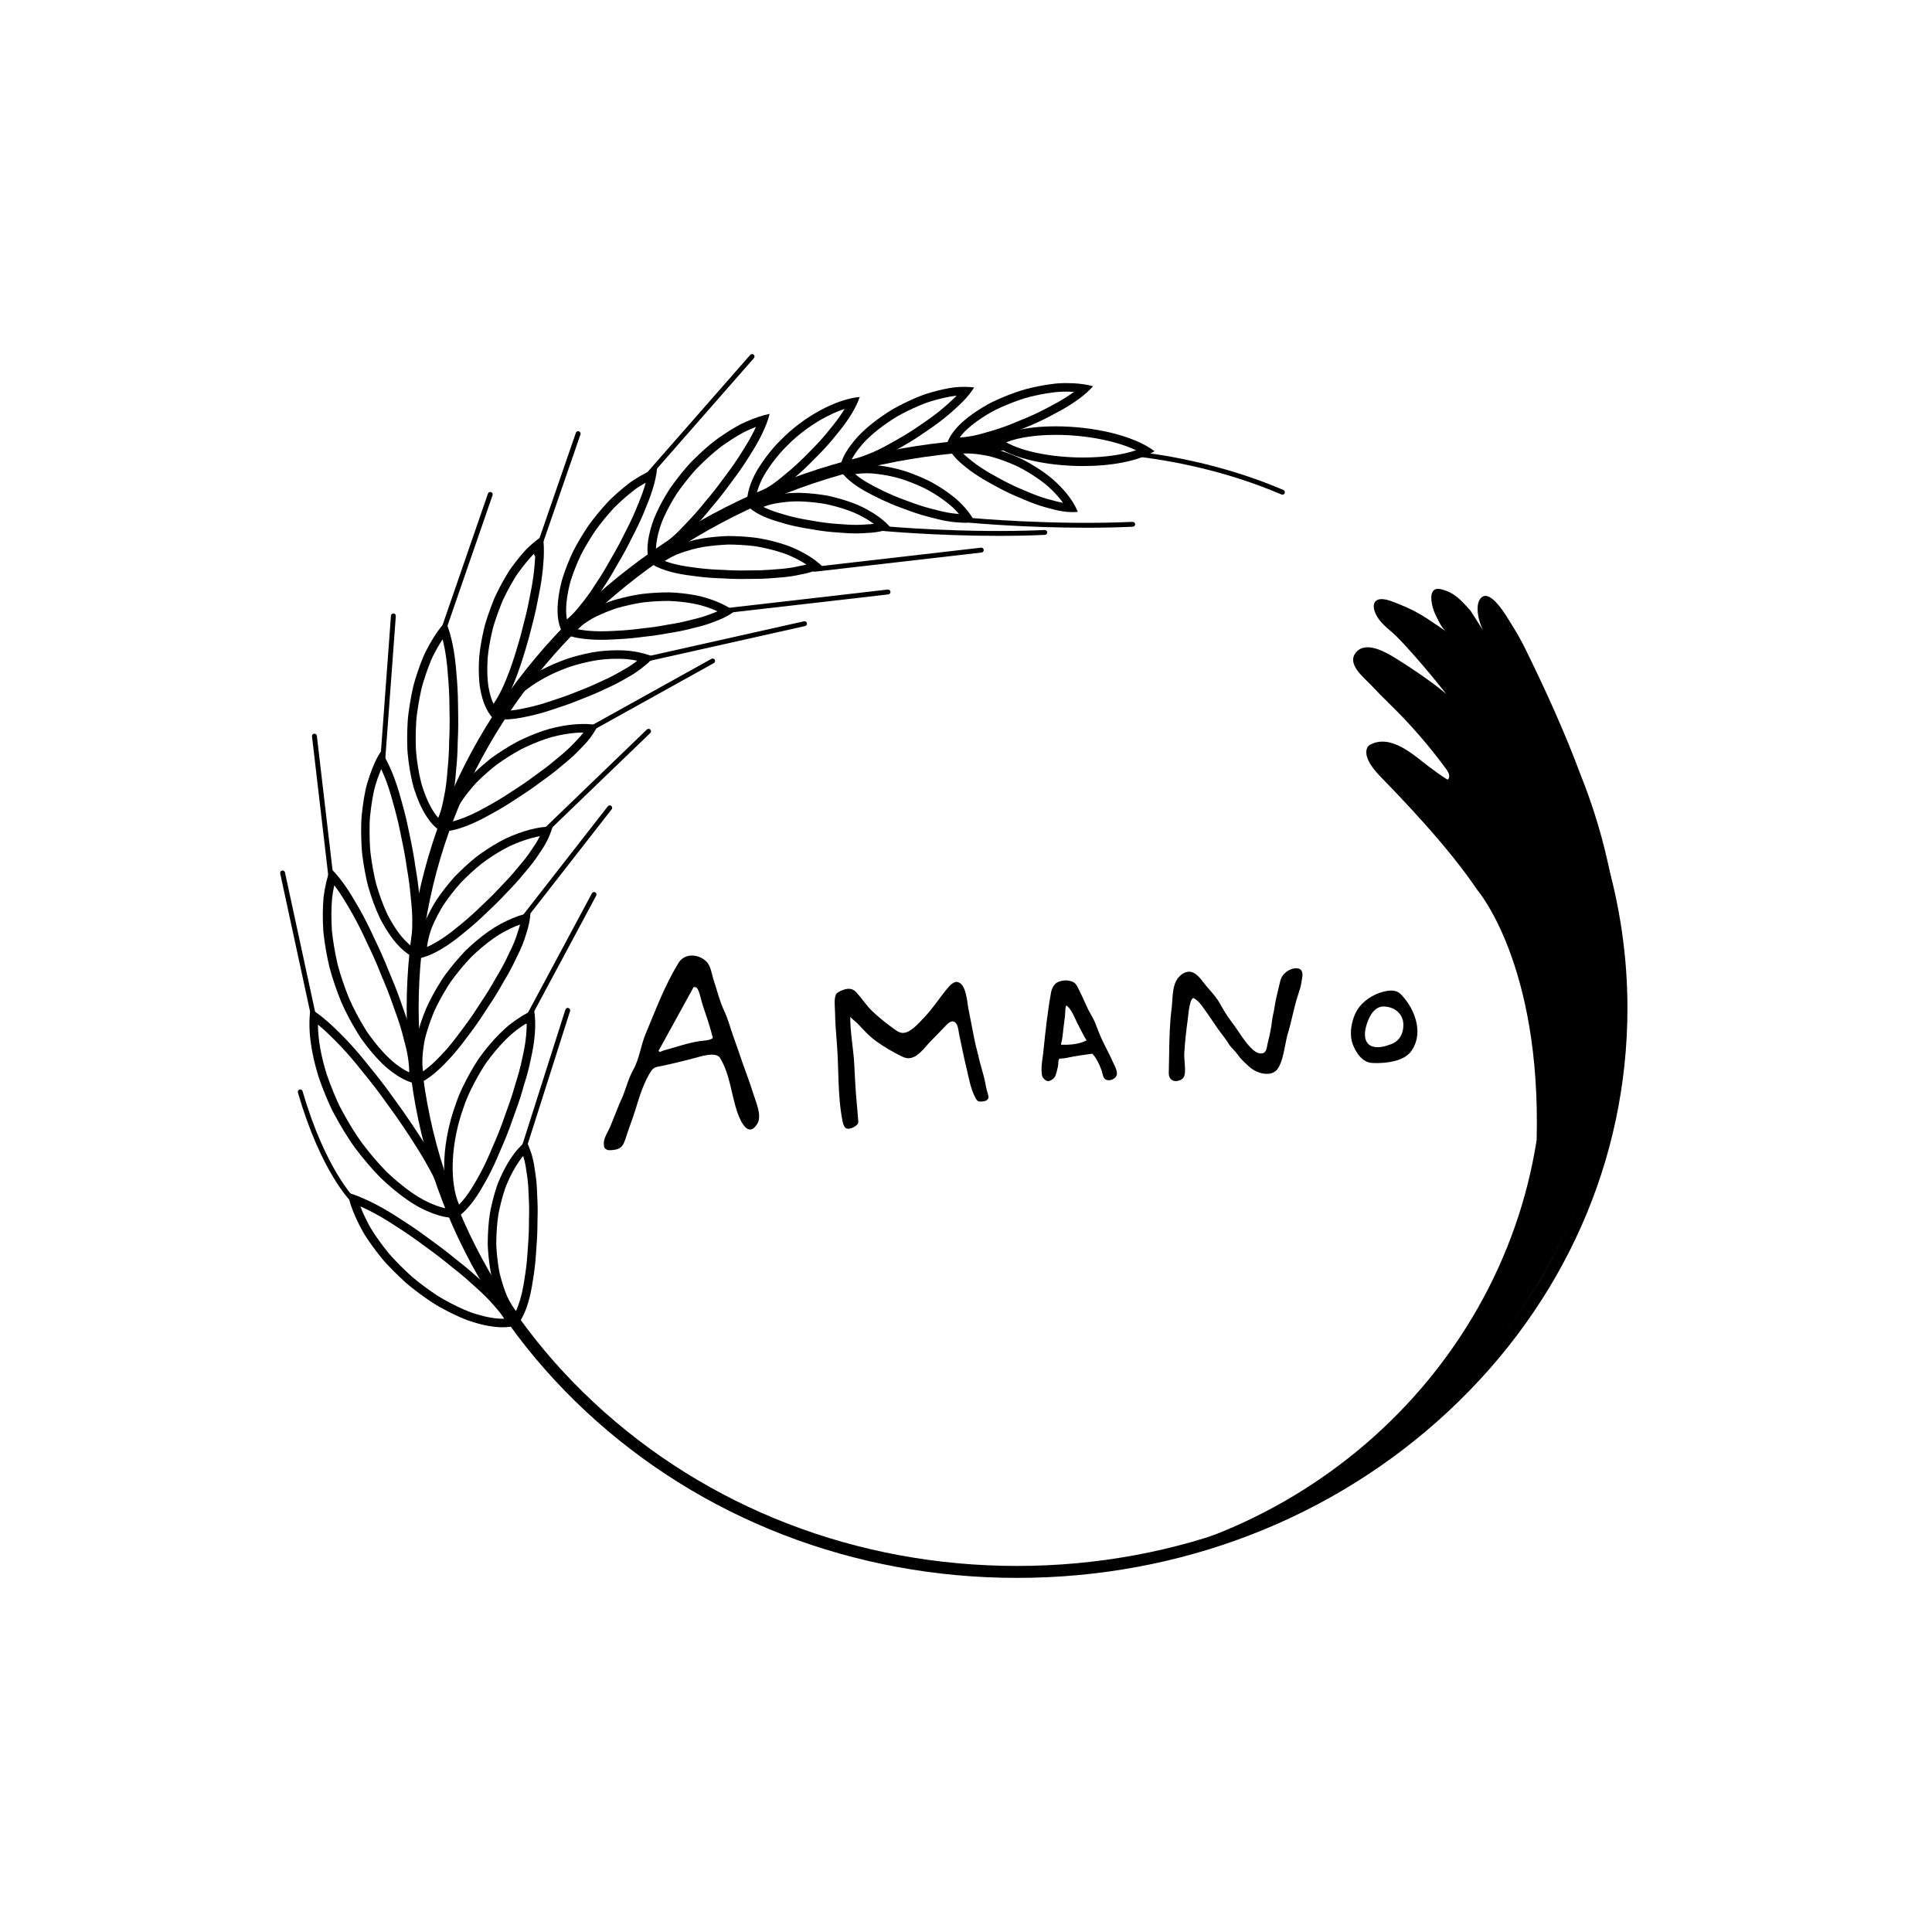 <?xml version="1.0" encoding="utf-8"?>
<!-- Generator: Adobe Illustrator 24.3.0, SVG Export Plug-In . SVG Version: 6.00 Build 0)  -->
<svg version="1.1" xmlns="http://www.w3.org/2000/svg" xmlns:xlink="http://www.w3.org/1999/xlink" x="0px" y="0px"
	 viewBox="0 0 792 792" style="enable-background:new 0 0 792 792;" xml:space="preserve">
<style type="text/css">
	.st0{display:none;}
	.st1{display:inline;fill:none;stroke:#000000;stroke-width:5;stroke-miterlimit:10;}
	.st2{display:inline;fill:none;stroke:#000000;stroke-width:4.348;stroke-miterlimit:10;}
	.st3{display:inline;}
</style>
<g id="Layer_1__x2B__Levels_1_xA0_Image_1_">
</g>
<g id="Layer_2">
	<g>
		<path d="M526.11,200.86c-21.06-8.98-41.62-13.33-57.69-15.43c-1.35,0.55-2.82,1.04-4.4,1.48c16.43,1.84,38.57,6.1,61.3,15.79
			c0.13,0.05,0.26,0.08,0.39,0.08c0.39,0,0.76-0.23,0.92-0.61C526.85,201.67,526.62,201.08,526.11,200.86z"/>
		<path d="M631.4,292.9c-0.74-1.14-2.25-1.46-3.39-0.73c-1.14,0.73-1.47,2.25-0.73,3.39c22.87,35.44,34.96,76.14,34.96,117.72
			c0,61.05-25.49,118.45-71.79,161.63c-46.34,43.23-107.97,67.03-173.52,67.03s-127.18-23.81-173.52-67.03
			c-46.29-43.18-71.79-100.58-71.79-161.63c0-61.04,25.49-118.45,71.79-161.63c45.98-42.89,107.01-66.65,172-67.02
			c-2.6-1.06-4.78-2.26-6.38-3.58c0.8-0.46,1.7-0.89,2.68-1.29c-64.85,1.23-125.63,25.36-171.65,68.29
			c-47.3,44.12-73.35,102.8-73.35,165.22s26.05,121.1,73.35,165.22c47.25,44.08,110.07,68.35,176.87,68.35
			s129.62-24.27,176.87-68.35c47.3-44.12,73.35-102.8,73.35-165.22C667.15,370.76,654.79,329.13,631.4,292.9z"/>
		<g>
			<g>
				<g>
					<g>
						<path d="M298.38,223.23c0.87,0,1.75,0.01,2.61,0.04c1.77,0.05,3.55,0.16,5.24,0.3l0.65,0.06c1.52,0.15,2.96,0.29,4.37,0.58
							l0.03,0.01l0.03,0.01c3.43,0.64,6.68,1.48,9.68,2.49c1.43,0.46,2.91,1.12,4.16,1.7c1.36,0.63,2.64,1.31,3.83,2.01
							c0.55,0.32,1.07,0.65,1.58,0.99c-0.33,0.09-0.68,0.18-1.03,0.26c-0.6,0.14-1.23,0.27-1.88,0.39l-0.06,0.01l-0.06,0.01
							l-0.43,0.09c-0.52,0.11-1.04,0.23-1.59,0.33c-1.31,0.24-2.72,0.45-4.19,0.6c-0.59,0.05-1.19,0.1-1.79,0.15
							c-2.52,0.22-5.13,0.44-7.82,0.52c-0.9,0.04-1.83,0.04-2.82,0.04c-0.77,0-1.54,0-2.31,0.02c-0.83,0.02-1.68,0.03-2.52,0.03
							c-0.84,0-1.69-0.01-2.54-0.03c-1.69-0.04-3.42-0.11-5.14-0.22l-0.06,0l-0.06,0c-1.81-0.06-3.45-0.14-5-0.26
							c-1.65-0.12-3.29-0.28-4.87-0.47c-0.79-0.1-1.58-0.2-2.36-0.32l-0.05-0.01l-0.05-0.01c-0.77-0.09-1.52-0.2-2.23-0.3
							c-3.59-0.54-6.72-1.32-9.2-2.27c0.42-0.28,0.86-0.56,1.33-0.83c1.19-0.69,2.31-1.27,3.42-1.76c1.28-0.51,2.66-1,4.09-1.45
							c3.51-1.09,6.47-1.74,9.3-2.05l0.03,0l0.03,0c1.69-0.22,3.42-0.38,5.14-0.5C296.62,223.31,297.51,223.26,298.38,223.23
							 M298.33,219.73c-0.91,0.03-1.81,0.08-2.71,0.14c-1.8,0.12-3.59,0.3-5.35,0.52c-3.56,0.39-6.87,1.23-9.95,2.18
							c-1.54,0.48-3.02,1-4.42,1.57c-1.37,0.6-2.64,1.27-3.82,1.96c-2.35,1.39-4.33,2.88-5.72,4.53c3.31,2.5,8.7,4.14,14.82,5.06
							c0.77,0.12,1.55,0.22,2.34,0.32c0.81,0.12,1.62,0.23,2.45,0.33c1.65,0.2,3.34,0.37,5.04,0.49c1.7,0.13,3.42,0.21,5.15,0.26
							c1.76,0.11,3.53,0.19,5.28,0.23c0.88,0.02,1.75,0.03,2.62,0.03c0.87,0,1.74-0.01,2.6-0.03c1.72-0.04,3.49,0.01,5.18-0.06
							c3.41-0.1,6.65-0.42,9.8-0.68c1.56-0.16,3.06-0.38,4.51-0.64c0.72-0.13,1.42-0.29,2.12-0.44c0.7-0.13,1.39-0.27,2.06-0.42
							c2.67-0.63,5.05-1.5,7.07-2.64c-1.82-1.82-4.06-3.5-6.64-5.03c-1.29-0.76-2.67-1.48-4.13-2.16c-1.45-0.67-3-1.35-4.57-1.86
							c-3.15-1.06-6.55-1.94-10.11-2.6c-1.8-0.37-3.55-0.51-5.37-0.69c-1.81-0.16-3.64-0.27-5.48-0.32
							C300.18,219.75,299.26,219.73,298.33,219.73L298.33,219.73z"/>
					</g>
				</g>
				<g>
					<g>
						<path d="M309.9,174.99c-0.24,0.53-0.49,1.07-0.76,1.61c-0.67,1.36-1.43,2.78-2.29,4.25c-0.49,0.85-1.01,1.69-1.57,2.59
							c-0.39,0.62-0.78,1.24-1.14,1.85c-1.84,2.96-3.91,5.99-6.17,8.99c-0.61,0.79-1.21,1.61-1.79,2.4
							c-0.56,0.77-1.09,1.5-1.65,2.23c-1.13,1.49-2.3,2.97-3.43,4.35l-1.02,1.21l-0.79,0.94l-0.02,0.02l-0.02,0.02l-0.88,1.09
							l-0.87,1.07c-1.15,1.39-2.32,2.73-3.46,3.98c-0.59,0.63-1.18,1.26-1.76,1.88c-1.78,1.91-3.47,3.72-5.15,5.3
							c-1.1,1.04-2.2,2-3.27,2.85l-0.05,0.04l-0.04,0.04c-1.26,1.08-2.21,1.84-3.1,2.47c-0.58,0.42-1.17,0.81-1.76,1.16
							c-0.01-2.57,0.55-5.68,1.67-9.21c0.23-0.71,0.48-1.44,0.75-2.16c0.29-0.7,0.6-1.43,0.93-2.17c0.68-1.5,1.46-3.05,2.31-4.61
							c0.89-1.62,1.83-3.21,2.8-4.72c1.05-1.53,2.18-3.07,3.37-4.6c1.21-1.55,2.49-3.1,3.81-4.61c1.17-1.34,2.47-2.58,3.83-3.9
							l0.31-0.3c3.5-3.31,6.38-5.68,9.07-7.46l0.03-0.02l0.03-0.02c1.61-1.1,3.22-2.14,4.8-3.07c0.79-0.47,1.57-0.92,2.31-1.31
							c0.79-0.39,1.58-0.76,2.35-1.1C308.17,175.68,309.05,175.32,309.9,174.99 M315.5,169.66c-3.03,0.62-6.29,1.72-9.63,3.21
							c-0.84,0.37-1.68,0.76-2.52,1.18c-0.84,0.44-1.67,0.92-2.5,1.41c-1.67,0.99-3.34,2.06-5,3.2c-3.35,2.22-6.52,4.98-9.55,7.84
							c-1.5,1.45-3,2.87-4.37,4.44c-1.37,1.57-2.69,3.16-3.94,4.77s-2.43,3.21-3.53,4.82c-1.07,1.67-2.05,3.33-2.95,4.97
							c-0.9,1.64-1.71,3.26-2.43,4.85c-0.36,0.79-0.7,1.58-1.01,2.35c-0.3,0.8-0.57,1.59-0.82,2.36c-1.98,6.21-2.42,11.54-1.02,15.4
							c2.09-0.72,4.28-1.86,6.48-3.44c1.11-0.78,2.21-1.69,3.34-2.65c1.15-0.92,2.32-1.94,3.48-3.04c2.33-2.19,4.64-4.76,7.07-7.34
							c1.2-1.32,2.4-2.7,3.58-4.13c0.59-0.72,1.18-1.45,1.78-2.18c0.6-0.71,1.2-1.43,1.81-2.15c1.2-1.46,2.38-2.96,3.54-4.49
							c1.17-1.51,2.28-3.14,3.43-4.62c2.28-3.03,4.43-6.15,6.36-9.27c0.96-1.59,1.92-3.04,2.78-4.55c0.87-1.49,1.67-2.98,2.39-4.45
							C313.72,175.21,314.84,172.35,315.5,169.66L315.5,169.66z"/>
					</g>
				</g>
			</g>
			<g>
				<g>
					<g>
						<path d="M273.74,246.35l0.3,0c3.33,0.11,6.65,0.45,9.85,1.03c0.77,0.14,1.54,0.29,2.24,0.45c0.74,0.17,1.51,0.4,2.17,0.59
							c1.44,0.43,2.82,0.91,4.1,1.43c0.6,0.24,1.18,0.49,1.74,0.75c-0.28,0.12-0.56,0.24-0.85,0.35c-0.51,0.19-1.03,0.39-1.55,0.6
							c-0.77,0.31-1.51,0.59-2.29,0.85c-1.26,0.43-2.63,0.84-4.03,1.19l-1.12,0.27l-1.18,0.29l-0.04,0.01l-0.04,0.01
							c-0.72,0.19-1.47,0.38-2.22,0.56c-1.49,0.35-3.07,0.67-4.67,0.95l-2.54,0.42l-0.05,0.01l-0.05,0.01
							c-0.81,0.16-1.62,0.3-2.44,0.44c-1.63,0.28-3.32,0.52-4.99,0.73l-1.55,0.17l-1.14,0.13l-2.54,0.32
							c-1.67,0.2-3.35,0.36-5.03,0.48c-1,0.08-2.05,0.13-3.07,0.18c-0.65,0.03-1.29,0.06-1.9,0.1c-1.5,0.08-2.97,0.12-4.37,0.12
							l-0.23,0c-3-0.01-5.74-0.21-8.2-0.62c-0.48-0.07-0.94-0.16-1.38-0.25c0.36-0.32,0.75-0.65,1.17-0.99
							c0.95-0.77,2.02-1.53,3.18-2.28c0.58-0.37,1.19-0.75,1.79-1.1c0.46-0.26,0.99-0.52,1.56-0.8l0.32-0.16
							c1.37-0.66,2.83-1.29,4.33-1.89c0.75-0.3,1.52-0.59,2.33-0.88c0.77-0.29,1.48-0.51,2.22-0.71c3.68-1.01,6.98-1.72,10.1-2.17
							C267.08,246.55,270.47,246.35,273.74,246.35 M273.74,242.85c-3.44,0-6.98,0.22-10.53,0.63c-3.61,0.51-7.15,1.32-10.58,2.26
							c-0.87,0.23-1.7,0.5-2.5,0.8c-0.81,0.29-1.61,0.59-2.4,0.91c-1.58,0.62-3.1,1.29-4.56,1.98c-0.72,0.35-1.45,0.69-2.12,1.08
							c-0.67,0.39-1.31,0.79-1.94,1.19c-1.25,0.81-2.41,1.64-3.47,2.49c-1.06,0.85-2.02,1.72-2.85,2.61
							c-0.79,0.92-1.47,1.85-2.01,2.78c1.84,0.98,4.14,1.64,6.73,2.04c2.63,0.44,5.6,0.65,8.73,0.66c0.08,0,0.16,0,0.24,0
							c1.49,0,3.01-0.04,4.56-0.13c1.62-0.1,3.36-0.14,5.06-0.28c1.71-0.12,3.44-0.29,5.16-0.49c0.85-0.11,1.71-0.22,2.58-0.33
							c0.87-0.1,1.75-0.2,2.63-0.3c1.75-0.22,3.48-0.47,5.18-0.75c0.85-0.14,1.69-0.3,2.53-0.46c0.85-0.14,1.7-0.28,2.54-0.42
							c1.68-0.29,3.31-0.63,4.9-1c0.79-0.19,1.57-0.38,2.33-0.59c0.78-0.19,1.55-0.37,2.31-0.56c1.51-0.38,2.97-0.81,4.34-1.28
							c1.39-0.46,2.67-1.02,3.95-1.49c2.53-1,4.73-2.2,6.53-3.62c-2.09-1.53-4.56-2.87-7.35-4c-1.4-0.56-2.87-1.08-4.42-1.54
							c-0.77-0.23-1.57-0.45-2.37-0.64c-0.79-0.18-1.6-0.34-2.42-0.49c-3.28-0.59-6.8-0.97-10.42-1.08
							C273.98,242.85,273.86,242.85,273.74,242.85L273.74,242.85z"/>
					</g>
				</g>
				<g>
					<g>
						<path d="M264.7,197.88c-0.16,0.58-0.33,1.17-0.51,1.77c-0.44,1.44-0.98,2.96-1.57,4.47l-0.39,0.96l-0.6,1.5
							c-0.31,0.8-0.65,1.62-0.99,2.44c-1.26,3-2.79,6.21-4.68,9.83l-0.02,0.04l-0.02,0.04c-1.65,3.37-3.43,6.67-5.28,9.8l-0.02,0.04
							l-0.02,0.04c-1.5,2.67-3.48,6.14-5.52,9.19c-0.58,0.84-1.12,1.69-1.5,2.3c-0.46,0.71-0.92,1.41-1.37,2.07
							c-0.92,1.35-1.85,2.62-2.74,3.76l-1.47,1.82l-0.02,0.03l-0.02,0.03c-0.44,0.57-0.89,1.12-1.33,1.64
							c-0.88,1.05-1.77,2-2.64,2.84c-0.5,0.48-1.03,0.96-1.59,1.42c-0.09-0.48-0.16-0.97-0.22-1.49c-0.22-2.22-0.1-4.86,0.35-7.83
							c0.23-1.49,0.54-3.06,0.93-4.68c0.38-1.6,0.95-3.23,1.5-4.78c0.6-1.67,1.28-3.39,2.03-5.11c0.33-0.76,0.73-1.66,1.16-2.55
							c0.43-0.83,0.88-1.67,1.34-2.5c0.95-1.7,1.97-3.42,3.04-5.1c0.53-0.83,1.08-1.67,1.64-2.5c0.48-0.68,1-1.36,1.54-2.07
							l0.2-0.26c1.23-1.58,2.51-3.14,3.82-4.64c0.65-0.75,1.32-1.5,1.97-2.2c0.51-0.54,1.06-1.06,1.64-1.61l0.37-0.35
							c1.42-1.33,2.85-2.59,4.26-3.74c1.56-1.26,2.85-2.28,4.17-3.09l0.03-0.02l0.03-0.02C263.04,198.85,263.87,198.35,264.7,197.88
							 M269.37,191.83c-2.91,1.07-5.97,2.64-9.05,4.6c-1.56,0.95-3.04,2.14-4.55,3.35c-1.5,1.23-2.99,2.53-4.45,3.91
							c-0.73,0.69-1.47,1.38-2.17,2.12c-0.7,0.75-1.38,1.52-2.06,2.29c-1.36,1.56-2.68,3.16-3.95,4.8
							c-0.63,0.82-1.26,1.63-1.86,2.48c-0.58,0.87-1.15,1.74-1.71,2.61c-1.11,1.75-2.16,3.51-3.14,5.27
							c-0.49,0.88-0.96,1.76-1.42,2.64c-0.44,0.9-0.84,1.81-1.24,2.71c-0.79,1.8-1.5,3.58-2.12,5.33c-0.62,1.76-1.2,3.43-1.61,5.15
							c-0.42,1.71-0.75,3.37-0.99,4.97c-0.48,3.19-0.63,6.11-0.38,8.7c0.29,2.63,0.94,4.88,1.94,6.67c0.96-0.52,1.92-1.17,2.86-1.94
							c0.97-0.73,1.96-1.56,2.93-2.5c0.97-0.93,1.93-1.97,2.88-3.1c0.48-0.56,0.95-1.15,1.42-1.76c0.48-0.6,0.97-1.2,1.47-1.82
							c0.98-1.25,1.95-2.58,2.9-3.98c0.48-0.7,0.95-1.42,1.42-2.15c0.47-0.74,0.94-1.48,1.44-2.21c1.96-2.94,3.84-6.16,5.69-9.46
							c1.91-3.22,3.73-6.6,5.42-10.05c1.75-3.35,3.39-6.72,4.81-10.1c0.35-0.84,0.7-1.68,1.02-2.52c0.33-0.82,0.66-1.63,0.98-2.43
							c0.62-1.6,1.18-3.19,1.66-4.75C268.49,197.57,269.14,194.58,269.37,191.83L269.37,191.83z"/>
					</g>
				</g>
			</g>
			<g>
				<g>
					<g>
						<path d="M253.16,270.06c0.64,0,1.27,0.01,1.88,0.03c0.82,0.03,1.5,0.07,2.13,0.13c0.72,0.08,1.43,0.17,2.11,0.28
							c0.67,0.1,1.32,0.22,1.95,0.35c-0.01,0.01-0.02,0.01-0.03,0.02c-0.26,0.21-0.53,0.42-0.8,0.63c-0.94,0.72-1.99,1.44-3.13,2.13
							l-0.02,0.01l-0.02,0.01c-0.58,0.37-1.24,0.73-1.93,1.12c-0.6,0.33-1.23,0.68-1.86,1.06c-1.23,0.7-2.55,1.4-3.99,2.09
							c-0.66,0.33-1.37,0.65-2.12,0.98c-0.77,0.34-1.56,0.7-2.35,1.09c-1.42,0.67-2.93,1.33-4.5,1.98c-0.71,0.3-1.46,0.59-2.24,0.89
							c-0.85,0.33-1.73,0.66-2.59,1.03c-2.64,1.08-5.57,2.12-9.5,3.39l-0.03,0.01l-0.03,0.01c-3.14,1.08-6.2,1.96-9.06,2.61
							l-0.1,0.02c-1.48,0.33-2.89,0.63-4.2,0.87c-1.33,0.24-2.61,0.41-3.78,0.5c-0.56,0.05-1.11,0.07-1.64,0.09
							c3.98-6.24,13.16-13.02,23.45-16.97l0.05-0.02l0.05-0.02c3.41-1.43,7.25-2.38,9.8-2.96c1.66-0.36,3.28-0.7,4.87-0.9
							c1.67-0.2,3.32-0.34,4.9-0.42C251.35,270.08,252.27,270.06,253.16,270.06 M253.16,266.56c-0.95,0-1.91,0.02-2.89,0.07
							c-1.68,0.08-3.4,0.23-5.15,0.44c-1.74,0.22-3.44,0.58-5.19,0.96c-3.47,0.79-7.09,1.76-10.4,3.15
							c-13.59,5.22-25.15,14.93-27.38,23.23c1.39,0.35,2.95,0.51,4.64,0.51c0.79,0,1.62-0.04,2.46-0.1c1.32-0.11,2.7-0.29,4.12-0.55
							c1.41-0.26,2.88-0.58,4.43-0.92c3.07-0.7,6.26-1.63,9.44-2.72c3.25-1.05,6.59-2.19,9.78-3.49c1.57-0.67,3.26-1.26,4.84-1.92
							c1.6-0.66,3.16-1.34,4.67-2.05c1.48-0.74,3.06-1.37,4.51-2.09c1.46-0.71,2.86-1.44,4.19-2.2c1.3-0.79,2.68-1.47,3.9-2.24
							c1.24-0.76,2.39-1.55,3.45-2.36c1.04-0.84,2.07-1.62,3-2.44c0.92-0.82,1.74-1.67,2.44-2.56c-2.42-1.01-5.17-1.76-8.19-2.23
							c-0.75-0.12-1.52-0.22-2.31-0.3c-0.77-0.07-1.55-0.11-2.34-0.14C254.51,266.57,253.84,266.56,253.16,266.56L253.16,266.56z"/>
					</g>
				</g>
				<g>
					<g>
						<path d="M219.45,226.46c-0.01,0.63-0.03,1.28-0.07,1.95c-0.04,0.74-0.1,1.52-0.17,2.32l0,0.03l0,0.03
							c-0.05,0.68-0.12,1.58-0.21,2.48c-0.17,1.63-0.39,3.34-0.66,5.09c-0.27,1.7-0.59,3.46-0.96,5.25
							c-0.13,0.63-0.25,1.27-0.38,1.92c-0.23,1.18-0.46,2.4-0.73,3.6c-0.5,2.36-1.1,4.65-1.73,7.08c-0.33,1.26-0.65,2.51-0.96,3.78
							c-2.53,9.19-6.29,21.44-11.28,28.55c-0.21-0.45-0.41-0.92-0.6-1.43c-0.41-1.08-0.76-2.28-1.06-3.58
							c-0.33-1.38-0.55-2.75-0.66-4.09c-0.28-2.98-0.3-6.29-0.05-9.83c0.28-3.19,0.9-6.78,1.88-11.01c0.36-1.63,0.89-3.24,1.46-4.94
							l0.17-0.52c0.64-1.88,1.34-3.76,2.09-5.61l0.01-0.03l0.01-0.03c0.59-1.54,1.35-3.02,2.15-4.58l0.32-0.62
							c0.92-1.75,1.89-3.47,2.88-5.1l0.02-0.03l0.02-0.03c0.8-1.38,1.76-2.66,2.77-4l0.34-0.45c1.12-1.46,2.26-2.84,3.4-4.11
							l0.02-0.02l0.02-0.02C218.06,227.81,218.71,227.14,219.45,226.46 M222.5,219.63c-1.29,0.84-2.59,1.82-3.88,2.91
							c-1.29,1.09-2.59,2.28-3.78,3.65c-1.22,1.35-2.41,2.8-3.58,4.32c-1.15,1.54-2.34,3.08-3.35,4.82
							c-1.04,1.71-2.04,3.48-2.98,5.29c-0.93,1.82-1.89,3.62-2.64,5.57c-0.78,1.92-1.5,3.86-2.16,5.8c-0.64,1.95-1.3,3.85-1.73,5.84
							c-0.92,3.95-1.63,7.79-1.95,11.48c-0.26,3.74-0.24,7.26,0.06,10.44c0.13,1.58,0.4,3.12,0.74,4.56
							c0.33,1.44,0.73,2.78,1.19,4.01c0.93,2.46,2.11,4.48,3.53,5.97c6.32-5.92,11.02-18.96,15-33.45
							c0.91-3.68,1.93-7.29,2.73-11.01c0.41-1.84,0.75-3.73,1.12-5.55c0.38-1.81,0.71-3.61,0.99-5.4c0.28-1.78,0.51-3.55,0.69-5.28
							c0.09-0.86,0.16-1.73,0.22-2.57c0.08-0.83,0.14-1.65,0.18-2.45C223.05,225.37,222.96,222.34,222.5,219.63L222.5,219.63z"/>
					</g>
				</g>
			</g>
			<g>
				<g>
					<g>
						<path d="M221.32,342.78c-0.27,0.56-0.57,1.12-0.9,1.67l-0.02,0.04l-0.02,0.04c-0.43,0.76-0.96,1.56-1.53,2.41
							c-0.27,0.41-0.55,0.82-0.82,1.24c-0.78,1.21-1.67,2.46-2.67,3.75c-0.59,0.78-1.26,1.57-1.97,2.4c-0.42,0.5-0.84,1-1.27,1.52
							c-1.04,1.28-2.17,2.6-3.4,3.95c-0.62,0.7-1.3,1.4-2.01,2.14c-0.59,0.61-1.2,1.25-1.79,1.89c-1.21,1.31-2.49,2.63-3.83,3.96
							c-0.81,0.81-1.7,1.64-2.55,2.45c-0.52,0.49-1.03,0.97-1.56,1.48c-1.29,1.27-2.63,2.52-3.98,3.72
							c-1.35,1.21-2.73,2.38-4.06,3.46c-0.55,0.44-1.09,0.88-1.61,1.31c-0.83,0.68-1.61,1.32-2.42,1.93
							c-3.63,2.77-6.97,4.81-9.86,6.05c0.09-0.76,0.23-1.6,0.41-2.53c0.27-1.31,0.64-2.7,1.1-4.12l0.01-0.02l0.01-0.02
							c0.35-1.15,0.94-2.41,1.55-3.74l0.2-0.44c0.71-1.49,1.52-3.01,2.37-4.5l0.32-0.55c0.33-0.58,0.65-1.12,1-1.62
							c0.51-0.75,1.05-1.51,1.59-2.25c1.09-1.49,2.26-2.98,3.46-4.42c0.66-0.79,1.25-1.47,1.8-2.09c0.65-0.68,1.33-1.35,2-2.01
							c1.38-1.35,2.81-2.66,4.25-3.91c1.69-1.46,3.02-2.51,4.37-3.43c3.3-2.3,6.35-4.14,9.33-5.61c3.22-1.5,6.36-2.65,9.33-3.43
							C219.28,343.18,220.33,342.95,221.32,342.78 M226.52,338.84c-1.46,0-2.97,0.1-4.53,0.3c-1.55,0.21-3.12,0.54-4.73,0.96
							c-3.22,0.84-6.57,2.08-9.97,3.66c-3.29,1.62-6.57,3.62-9.82,5.89c-1.66,1.13-3.17,2.36-4.66,3.66
							c-1.5,1.29-2.97,2.65-4.4,4.05c-0.72,0.7-1.42,1.41-2.12,2.13c-0.66,0.73-1.29,1.48-1.92,2.23c-1.25,1.5-2.46,3.04-3.6,4.6
							c-0.57,0.78-1.12,1.56-1.66,2.34c-0.54,0.78-0.98,1.59-1.45,2.38c-0.91,1.59-1.75,3.18-2.51,4.76
							c-0.73,1.58-1.48,3.13-1.95,4.67c-0.49,1.54-0.89,3.04-1.19,4.49c-0.57,2.9-0.85,5.57-0.37,7.92
							c4.53-0.78,9.96-3.82,15.37-7.95c1.37-1.03,2.66-2.15,4.09-3.29c1.42-1.15,2.82-2.35,4.21-3.58c1.39-1.24,2.76-2.52,4.09-3.83
							c1.36-1.3,2.8-2.61,4.14-3.95c1.35-1.34,2.67-2.69,3.93-4.06c1.25-1.37,2.63-2.7,3.84-4.07c1.24-1.36,2.41-2.72,3.51-4.08
							c1.11-1.36,2.29-2.67,3.3-4.01c1.03-1.33,1.98-2.65,2.83-3.96c0.85-1.31,1.75-2.57,2.46-3.84c1.49-2.52,2.42-5.06,3.16-7.4
							C226.57,338.84,226.54,338.84,226.52,338.84L226.52,338.84z"/>
					</g>
				</g>
				<g>
					<g>
						<path d="M156.28,315.29c0.46,0.98,0.9,1.98,1.3,2.97c1.27,3.12,2.43,6.66,3.46,10.52l0.01,0.04l0.01,0.04
							c1.17,4.05,2.16,8.01,2.92,11.75c0.25,1.29,0.52,2.61,0.79,3.89c0.17,0.79,0.33,1.57,0.49,2.35c0.41,2.03,0.78,4.07,1.09,6.01
							l0.24,1.65l0.21,1.4l0,0.03l0.01,0.03l0.27,1.62l0.23,1.39c0.31,1.97,0.57,3.92,0.77,5.77c0.1,0.94,0.19,1.88,0.26,2.77
							c0.04,0.55,0.11,1.09,0.17,1.64c0.05,0.41,0.09,0.81,0.13,1.25c0.18,1.8,0.29,3.54,0.34,5.22c0.04,0.96,0.03,1.9,0.01,2.9
							c-0.01,0.68-0.02,1.35-0.01,1.96c0,1.5-0.08,2.93-0.23,4.27c-0.1,0.93-0.24,1.87-0.45,2.81c-2.48-1.96-4.97-4.95-7.33-8.85
							c-0.88-1.48-1.8-3.05-2.51-4.65c-0.76-1.68-1.49-3.47-2.18-5.33c-0.68-1.87-1.33-3.84-1.92-5.84
							c-0.54-1.92-0.95-3.93-1.37-6.14c-0.4-2.13-0.75-4.33-1.03-6.54c-0.25-1.91-0.32-3.83-0.4-5.87l-0.02-0.61
							c-0.06-2.22-0.06-4.46,0-6.63c0.07-2.06,0.33-4.06,0.6-6.19l0.02-0.13c0.29-2.11,0.64-4.19,1.05-6.17
							c0.4-1.91,1-3.74,1.59-5.52C155.27,317.88,155.74,316.58,156.28,315.29 M156.26,307.95c-1.97,2.79-3.41,6.26-4.73,10.03
							c-0.63,1.9-1.27,3.86-1.7,5.93c-0.43,2.08-0.8,4.22-1.09,6.41c-0.28,2.19-0.56,4.4-0.64,6.67c-0.07,2.28-0.07,4.57,0,6.85
							c0.09,2.29,0.15,4.55,0.45,6.83c0.29,2.28,0.64,4.53,1.06,6.73c0.43,2.21,0.85,4.35,1.45,6.45c0.62,2.1,1.28,4.14,2,6.09
							c0.71,1.95,1.48,3.81,2.28,5.57c0.78,1.76,1.77,3.44,2.69,4.99c3.77,6.23,7.99,10.55,12.41,12.32
							c0.83-2.21,1.57-4.79,1.86-7.71c0.16-1.46,0.24-3,0.24-4.62c-0.02-1.62,0.07-3.28-0.01-5.03c-0.05-1.74-0.18-3.55-0.36-5.41
							c-0.08-0.93-0.22-1.88-0.3-2.82c-0.08-0.95-0.17-1.9-0.27-2.87c-0.21-1.94-0.48-3.92-0.8-5.94c-0.17-1.01-0.34-2.03-0.51-3.05
							c-0.15-1.01-0.3-2.03-0.45-3.05c-0.33-2.05-0.7-4.11-1.12-6.19c-0.42-2.08-0.89-4.16-1.28-6.2
							c-0.83-4.09-1.86-8.17-2.99-12.07c-1.03-3.85-2.23-7.55-3.6-10.94c-0.68-1.69-1.43-3.31-2.19-4.82
							C157.89,310.63,157.1,309.23,156.26,307.95L156.26,307.95z"/>
					</g>
				</g>
			</g>
			<g>
				<g>
					<g>
						<path d="M239.17,300.29c0.01,0,0.01,0,0.02,0c-0.37,0.49-0.76,0.98-1.18,1.46l-0.03,0.03l-0.03,0.03
							c-0.56,0.68-1.24,1.37-1.96,2.11c-0.35,0.35-0.69,0.71-1.04,1.08c-1,1.05-2.11,2.13-3.34,3.22c-0.73,0.66-1.53,1.32-2.39,2.02
							c-0.51,0.42-1.02,0.83-1.54,1.27c-1.26,1.08-2.63,2.18-4.09,3.29c-0.75,0.58-1.54,1.15-2.39,1.76
							c-0.7,0.5-1.41,1.01-2.11,1.54c-1.43,1.08-2.94,2.16-4.51,3.23c-0.95,0.66-1.98,1.32-2.97,1.96c-0.6,0.39-1.2,0.77-1.82,1.18
							c-1.51,1.02-3.07,2.02-4.61,2.96c-1.56,0.95-3.13,1.86-4.65,2.69c-0.63,0.34-1.23,0.67-1.83,1.01
							c-0.94,0.52-1.83,1.02-2.75,1.48c-4.07,2.08-7.72,3.5-10.79,4.22c0.23-0.72,0.52-1.5,0.86-2.35c0.51-1.24,1.14-2.54,1.86-3.87
							l0.01-0.02l0.01-0.02c0.56-1.08,1.38-2.21,2.23-3.41l0.28-0.4c0.98-1.34,2.06-2.7,3.18-4.02l0.42-0.49
							c0.44-0.51,0.85-0.99,1.29-1.43c0.64-0.64,1.31-1.3,1.99-1.94c1.36-1.28,2.78-2.54,4.24-3.75c0.8-0.66,1.51-1.23,2.17-1.74
							c0.77-0.55,1.56-1.1,2.35-1.63c1.61-1.09,3.27-2.13,4.92-3.1c1.94-1.15,3.45-1.95,4.95-2.61c3.68-1.69,7.03-2.96,10.24-3.89
							c3.45-0.91,6.76-1.5,9.83-1.74C237.14,300.33,238.18,300.29,239.17,300.29 M239.17,296.79c-1.12,0-2.26,0.05-3.43,0.14
							c-3.32,0.26-6.85,0.89-10.49,1.86c-3.55,1.02-7.14,2.41-10.76,4.08c-1.84,0.82-3.56,1.77-5.27,2.78
							c-1.72,1.01-3.42,2.08-5.09,3.21c-0.84,0.56-1.67,1.14-2.49,1.73c-0.78,0.61-1.55,1.23-2.31,1.86
							c-1.52,1.26-2.99,2.56-4.4,3.89c-0.71,0.66-1.4,1.34-2.07,2.01c-0.68,0.68-1.26,1.39-1.87,2.09c-1.2,1.41-2.32,2.83-3.36,4.24
							c-1.02,1.43-2.04,2.82-2.79,4.25c-0.77,1.43-1.45,2.83-2.02,4.21c-1.11,2.75-1.88,5.33-1.85,7.73c0.03,0,0.06,0,0.1,0
							c4.59,0,10.46-2.04,16.52-5.14c1.54-0.77,3.02-1.65,4.64-2.52c1.61-0.88,3.22-1.81,4.82-2.79c1.6-0.98,3.19-2,4.75-3.05
							c1.58-1.05,3.25-2.08,4.82-3.17c1.58-1.08,3.13-2.18,4.63-3.31c1.49-1.13,3.09-2.2,4.54-3.33c1.47-1.12,2.88-2.25,4.22-3.4
							c1.35-1.14,2.75-2.23,4-3.36c1.26-1.13,2.44-2.26,3.53-3.41c1.08-1.14,2.21-2.22,3.15-3.35c1.94-2.22,3.33-4.55,4.5-6.73
							c-1.45-0.26-2.98-0.43-4.57-0.51C240.11,296.8,239.64,296.79,239.17,296.79L239.17,296.79z"/>
					</g>
				</g>
				<g>
					<g>
						<path d="M181.44,262.07c0.26,1.03,0.5,2.07,0.71,3.1c0.66,3.29,1.14,6.97,1.42,10.95l0,0.04l0,0.04
							c0.39,4.18,0.61,8.26,0.66,12.06c0,1.32,0.02,2.66,0.05,3.96c0.02,0.8,0.03,1.6,0.04,2.39c0.02,2.07,0,4.13-0.06,6.1
							l-0.06,1.42l-0.07,1.66l0,0.03l0,0.03l-0.03,1.49l-0.04,1.56c-0.07,2-0.18,3.95-0.33,5.81c-0.08,0.93-0.16,1.87-0.26,2.77
							c-0.06,0.54-0.1,1.09-0.14,1.64c-0.03,0.41-0.06,0.82-0.1,1.26c-0.16,1.8-0.38,3.53-0.64,5.19c-0.14,0.95-0.33,1.88-0.53,2.86
							c-0.14,0.67-0.27,1.32-0.38,1.93c-0.29,1.48-0.63,2.87-1.03,4.17c-0.28,0.92-0.61,1.83-1,2.74c-2.07-2.35-3.95-5.73-5.53-9.96
							c-0.59-1.61-1.19-3.31-1.59-5.01c-0.43-1.78-0.82-3.67-1.14-5.62c-0.32-1.96-0.59-4.01-0.78-6.07
							c-0.17-1.98-0.19-4.02-0.2-6.28c0.01-2.16,0.08-4.38,0.22-6.61c0.12-1.92,0.41-3.83,0.72-5.84l0.09-0.61
							c0.35-2.19,0.78-4.39,1.25-6.52c0.46-2.01,1.09-3.94,1.76-5.99l0.04-0.12c0.68-2.03,1.42-4.01,2.19-5.88
							c0.75-1.81,1.69-3.51,2.6-5.16C179.94,264.46,180.66,263.25,181.44,262.07 M182.78,254.84c-2.47,2.39-4.54,5.56-6.54,9.04
							c-0.97,1.76-1.97,3.57-2.79,5.54c-0.82,1.97-1.58,4.02-2.28,6.11c-0.69,2.11-1.38,4.23-1.89,6.45
							c-0.5,2.23-0.93,4.48-1.29,6.74c-0.34,2.27-0.71,4.5-0.85,6.8c-0.14,2.29-0.22,4.57-0.23,6.8c0.01,2.24,0.02,4.42,0.21,6.59
							c0.21,2.18,0.48,4.3,0.82,6.34c0.34,2.04,0.73,4.01,1.19,5.88c0.44,1.87,1.09,3.69,1.7,5.38c2.53,6.78,5.88,11.77,9.88,14.28
							c1.23-2.02,2.44-4.43,3.29-7.26c0.43-1.41,0.8-2.91,1.11-4.5c0.29-1.6,0.69-3.22,0.94-4.95c0.27-1.72,0.5-3.52,0.67-5.38
							c0.09-0.93,0.14-1.89,0.24-2.83c0.1-0.94,0.19-1.9,0.27-2.87c0.16-1.94,0.27-3.94,0.34-5.98c0.02-1.02,0.05-2.05,0.07-3.09
							c0.04-1.02,0.09-2.05,0.13-3.08c0.06-2.07,0.09-4.17,0.07-6.28c-0.02-2.12-0.09-4.25-0.09-6.32
							c-0.05-4.17-0.29-8.36-0.67-12.39c-0.28-3.97-0.77-7.82-1.48-11.39c-0.35-1.78-0.78-3.51-1.25-5.12
							C183.88,257.76,183.37,256.24,182.78,254.84L182.78,254.84z"/>
					</g>
				</g>
			</g>
			<g>
				<g>
					<g>
						<path d="M213.19,378.98c-0.22,0.84-0.48,1.72-0.79,2.64l-0.03,0.08l-0.02,0.08c-0.77,2.73-1.99,5.71-3.6,8.87l-0.04,0.07
							l-0.03,0.08c-1.48,3.26-3.23,6.55-5.2,9.78l-0.04,0.06l-0.04,0.06c-2.05,3.68-4.09,7.01-6.25,10.18l-0.03,0.04l-0.03,0.04
							c-1.93,3.03-4.26,6.58-6.83,9.98l-1.96,2.61l-1.62,2.16c-1.16,1.51-2.34,2.95-3.48,4.27c-2.81,3.17-6.27,6.82-9.8,9.19
							c-0.52-3.51-0.26-8.01,0.79-13.27c0.89-3.52,2.1-7.18,3.61-10.87c1.43-3.26,3.34-6.81,5.85-10.85l0.02-0.02l0.01-0.02
							c0.89-1.48,2.06-3.01,3.2-4.49l0.36-0.46c1.3-1.66,2.65-3.27,4-4.78c0.71-0.8,1.38-1.51,2.02-2.18
							c0.73-0.7,1.47-1.39,2.2-2.05c1.5-1.35,3.03-2.63,4.54-3.79c1.51-1.16,3.03-2.23,4.52-3.19c1.48-0.9,3.05-1.75,4.67-2.52
							C210.54,380.01,211.88,379.45,213.19,378.98 M217.43,374.15c-3.14,0.63-6.41,1.76-9.73,3.35c-1.66,0.79-3.35,1.7-5.01,2.71
							c-1.61,1.02-3.21,2.15-4.81,3.38c-1.6,1.23-3.18,2.55-4.75,3.97c-0.78,0.71-1.56,1.43-2.34,2.18
							c-0.73,0.75-1.44,1.53-2.15,2.32c-1.42,1.58-2.81,3.24-4.15,4.96c-1.32,1.72-2.71,3.49-3.81,5.32
							c-2.27,3.66-4.42,7.48-6.1,11.33c-1.57,3.86-2.86,7.73-3.8,11.46c-1.5,7.45-1.68,14.31,0.42,19.16
							c4.82-1.85,9.6-6.32,14.62-11.98c1.23-1.42,2.45-2.91,3.64-4.45c1.17-1.56,2.38-3.16,3.61-4.79c2.48-3.29,4.76-6.73,6.98-10.2
							c2.36-3.47,4.49-6.98,6.42-10.45c2.11-3.45,3.91-6.86,5.41-10.16c1.68-3.28,2.99-6.47,3.85-9.51
							C216.73,379.72,217.36,376.85,217.43,374.15L217.43,374.15z"/>
					</g>
				</g>
				<g>
					<g>
						<path d="M137.04,362.92c0.85,1.11,1.71,2.31,2.56,3.6c0.98,1.47,1.97,3.09,3.12,5.09l0.02,0.03l0.02,0.03
							c1.06,1.76,2.13,3.65,3.17,5.6c1.01,1.9,2.02,3.89,2.97,5.89l0.17,0.37l1.29,2.79l0.42,0.88l1.09,2.26
							c0.97,2.07,1.91,4.19,2.81,6.32c0.41,0.94,0.78,1.88,1.18,2.87c0.46,1.15,0.93,2.35,1.47,3.56c1.84,4.32,3.39,8.65,4.65,12.32
							l0.01,0.04l0.02,0.04c1.5,4.05,2.69,7.86,3.51,11.34l0.02,0.08l0.02,0.08c1.44,4.98,2.18,9.56,2.2,13.49
							c-3.47-1.59-7.17-4.43-10.6-8.2c-1.29-1.39-2.6-2.92-3.88-4.56c-1.51-1.91-2.65-3.54-3.63-5.16
							c-2.56-4.16-4.74-8.29-6.49-12.28c-1.92-4.72-3.5-9.37-4.69-13.8c-1.16-5-1.97-9.77-2.42-14.2c-0.29-4.71-0.26-9.19,0.1-13.32
							C136.36,366.31,136.66,364.58,137.04,362.92 M135.48,355.85c-1.31,3.49-2.27,7.52-2.83,11.89c-0.39,4.4-0.42,9.13-0.11,13.98
							c0.49,4.87,1.37,9.87,2.51,14.77c1.32,4.92,3.01,9.75,4.86,14.31c2,4.57,4.35,8.87,6.74,12.75c1.17,1.94,2.51,3.78,3.86,5.5
							c1.34,1.72,2.71,3.32,4.07,4.78c5.36,5.88,11.29,9.56,16.33,10.5c0.8-5.13,0.15-11.72-2-19.16
							c-0.89-3.72-2.12-7.67-3.64-11.75c-1.4-4.08-2.92-8.3-4.75-12.58c-0.95-2.14-1.72-4.28-2.64-6.42
							c-0.9-2.14-1.85-4.28-2.85-6.41c-0.51-1.06-1.02-2.12-1.52-3.17c-0.48-1.05-0.96-2.08-1.44-3.12c-0.98-2.06-2-4.09-3.05-6.07
							c-1.05-1.98-2.14-3.91-3.26-5.76c-1.06-1.84-2.13-3.61-3.24-5.29C140.29,361.23,137.94,358.26,135.48,355.85L135.48,355.85z"
							/>
					</g>
				</g>
			</g>
			<g>
				<g>
					<g>
						<path d="M215.9,419.43c0.06,4.15-0.53,8.92-1.77,14.25l-0.01,0.05l-0.01,0.05c-0.36,1.81-0.82,3.72-1.36,5.68
							c-0.27,0.97-0.56,1.96-0.86,2.93l-0.49,1.54l-0.02,0.06l-0.02,0.06l-0.43,1.54c-1.07,3.85-2.56,7.95-4,11.91l-0.15,0.41
							l-0.01,0.03l-0.01,0.03c-1.4,4.08-3.02,8.17-4.82,12.16l-0.03,0.06l-0.02,0.06c-1.63,4.03-3.39,7.77-5.19,11.1
							c-2.13,3.84-3.83,6.71-5.68,9.17c-0.94,1.25-1.89,2.35-2.83,3.3c-4.08-9.31-3.41-25.61,1.99-40.22l0.02-0.06l0.02-0.06
							c1.46-4.42,3.78-8.82,5.62-12.14c1.26-2.23,2.34-3.99,3.39-5.54c1.27-1.78,2.59-3.49,3.92-5.06c2.99-3.53,5.64-6.16,8.32-8.26
							C212.96,421.35,214.43,420.32,215.9,419.43 M218.93,413.89c-3.2,1.41-6.42,3.37-9.59,5.83c-3.14,2.46-6,5.41-8.85,8.77
							c-1.41,1.68-2.78,3.46-4.12,5.32c-1.26,1.86-2.42,3.8-3.57,5.82c-2.23,4.02-4.44,8.36-5.89,12.76
							c-6.53,17.67-6.5,37.42,0.32,46.78c2.32-1.54,4.53-3.79,6.59-6.54c2.08-2.75,3.94-5.97,5.94-9.57
							c1.94-3.58,3.74-7.47,5.37-11.49c1.83-4.06,3.5-8.26,4.94-12.46c1.53-4.21,3.1-8.47,4.24-12.59l0.43-1.54l0.49-1.54
							c0.32-1.03,0.62-2.04,0.89-3.05c0.56-2.02,1.03-3.99,1.42-5.93C219.34,426.71,219.91,419.68,218.93,413.89L218.93,413.89z"/>
					</g>
				</g>
				<g>
					<g>
						<path d="M130.34,420.02c1.35,1.1,2.72,2.33,4.12,3.67c3.52,3.35,6.71,6.7,9.48,9.95c1.53,1.78,3.08,3.67,4.6,5.61l0.02,0.03
							l0.02,0.03c1.72,2.09,3.25,3.98,4.75,5.93c1.9,2.43,3.72,4.98,5.48,7.44c1.12,1.57,2.29,3.2,3.47,4.8
							c7.74,11.12,17.79,26.52,20.51,37.89c-1.26-0.26-2.6-0.65-3.99-1.16c-3.39-1.25-6.79-3.04-9.85-5.21
							c-3.45-2.39-7-5.31-10.54-8.7c-3.38-3.46-6.72-7.37-9.92-11.61c-2.72-3.71-5.32-7.93-8.42-13.63l-0.93-1.77l-0.81-1.75
							c-0.55-1.22-1.08-2.46-1.58-3.68c-1.01-2.45-1.95-4.92-2.78-7.35C131.59,432.96,130.36,426,130.34,420.02 M127.31,413.52
							c-1.27,8.01,0.15,17.97,3.34,28.09c0.86,2.53,1.82,5.07,2.87,7.59c0.52,1.26,1.06,2.52,1.63,3.77l0.86,1.87l0.98,1.85
							c2.67,4.91,5.49,9.68,8.71,14.08c3.31,4.38,6.78,8.43,10.27,12.01c3.69,3.53,7.41,6.6,11.01,9.09
							c3.54,2.51,7.25,4.37,10.63,5.62c3.18,1.16,6.15,1.77,8.82,1.77c0.18,0,0.36,0,0.54-0.01c-0.76-11.27-10.25-27.2-21.82-43.82
							c-3.05-4.12-5.87-8.3-9.04-12.35c-1.56-2.03-3.19-4.03-4.8-5.99c-1.53-1.96-3.1-3.88-4.7-5.74
							c-3.16-3.71-6.53-7.17-9.73-10.21C133.71,418.12,130.5,415.5,127.31,413.52L127.31,413.52z"/>
					</g>
				</g>
			</g>
			<g>
				<g>
					<g>
						<path d="M214.48,473.88c0.21,0.67,0.41,1.37,0.58,2.09c0.3,1.25,0.54,2.62,0.72,4.05l0.01,0.05l0.01,0.05l0.01,0.07
							c0.23,1.45,0.46,2.94,0.6,4.47c0.15,1.52,0.24,3.15,0.28,4.84l0,0.04l0,0.04c0.02,0.49,0.05,0.98,0.07,1.47
							c0.06,1.21,0.13,2.45,0.14,3.71c0.03,1.7,0.01,3.49-0.06,5.31l0,0.04l0,0.04l-0.01,1.36c-0.01,1.4-0.02,2.73-0.08,4.09
							c-0.07,1.79-0.18,3.63-0.33,5.46c-0.06,0.78-0.11,1.56-0.16,2.32c-0.07,1.07-0.13,2.09-0.24,3.13
							c-0.16,1.76-0.36,3.51-0.61,5.19c-0.12,0.85-0.26,1.7-0.4,2.56l-0.23,1.45l-0.16,1c-0.74,4.28-1.81,7.95-3.12,10.74
							c-0.52-0.69-1.05-1.46-1.6-2.32c-0.85-1.39-1.49-2.56-2-3.68c-0.58-1.38-1.14-2.87-1.64-4.42c-0.51-1.56-0.97-3.2-1.38-4.86
							c-0.37-1.56-0.6-3.26-0.84-5.06l-0.02-0.11c-0.23-1.81-0.4-3.66-0.52-5.49l0-0.03l0-0.03c-0.06-0.73-0.08-1.57-0.05-2.6
							c0.01-0.94,0.04-1.89,0.08-2.82c0.16-3.29,0.44-7.17,1.34-10.92l0.01-0.03l0.01-0.03c0.4-1.8,0.85-3.57,1.35-5.25
							c0.6-2.02,1.1-3.44,1.71-4.8c1.35-3.17,2.88-6.02,4.55-8.49c0.42-0.61,0.84-1.21,1.25-1.74
							C213.97,474.49,214.22,474.19,214.48,473.88 M215.74,467.66c-1.11,0.94-2.18,1.99-3.22,3.14c-0.52,0.58-1.04,1.18-1.53,1.81
							c-0.48,0.62-0.94,1.27-1.39,1.94c-1.81,2.68-3.45,5.73-4.88,9.08c-0.75,1.69-1.31,3.4-1.84,5.18c-0.53,1.78-1,3.62-1.42,5.5
							c-0.9,3.8-1.24,7.63-1.43,11.56c-0.04,0.98-0.07,1.96-0.08,2.94c-0.02,0.99-0.01,1.96,0.06,2.92c0.12,1.92,0.3,3.83,0.54,5.72
							c0.25,1.88,0.5,3.76,0.92,5.53c0.43,1.77,0.92,3.49,1.46,5.14c0.54,1.65,1.13,3.24,1.76,4.74c0.67,1.48,1.44,2.84,2.22,4.11
							c1.59,2.52,3.27,4.67,5.19,6.15c2.88-3.51,4.83-9.28,5.96-15.81c0.13-0.82,0.26-1.65,0.4-2.5c0.15-0.86,0.29-1.73,0.41-2.61
							c0.25-1.76,0.46-3.55,0.63-5.37c0.18-1.82,0.25-3.62,0.4-5.49c0.16-1.87,0.27-3.75,0.34-5.61c0.08-1.87,0.08-3.7,0.1-5.54
							c0.07-1.86,0.09-3.7,0.06-5.5c-0.02-1.8-0.14-3.55-0.21-5.28c-0.04-1.75-0.14-3.45-0.3-5.09c-0.15-1.64-0.4-3.22-0.64-4.75
							c-0.19-1.55-0.46-3.03-0.79-4.43c-0.33-1.4-0.74-2.73-1.23-3.97C216.76,469.94,216.33,468.75,215.74,467.66L215.74,467.66z"/>
					</g>
				</g>
				<g>
					<g>
						<path d="M147.73,494.56c0.19,0.08,0.37,0.17,0.56,0.25c0.78,0.34,1.58,0.72,2.39,1.11c3.12,1.52,6.47,3.43,9.93,5.66
							l5.26,3.42c1.72,1.14,3.45,2.34,5.15,3.57c1.22,0.91,2.46,1.81,3.71,2.72c2.19,1.6,4.46,3.25,6.53,4.89l0.89,0.71l1.56,1.25
							c0.78,0.65,1.61,1.34,2.51,2.02c1.61,1.26,3.15,2.53,4.62,3.8c0.92,0.78,1.82,1.61,2.69,2.4c0.53,0.48,1.05,0.96,1.6,1.45
							c1.39,1.22,2.7,2.44,3.88,3.62c1.2,1.2,2.3,2.39,3.28,3.54l0.03,0.03l0.03,0.03c1.03,1.16,2.03,2.29,2.86,3.4
							c0.54,0.71,1.04,1.43,1.49,2.16c-0.2,0.01-0.41,0.01-0.62,0.01c-3.08,0-6.76-0.64-10.9-1.91c-0.76-0.24-1.66-0.52-2.51-0.84
							c-0.83-0.32-1.69-0.68-2.55-1.05c-1.74-0.76-3.54-1.62-5.33-2.55c-1.71-0.91-3.65-1.94-5.42-3.09
							c-1.79-1.17-3.59-2.43-5.36-3.74c-1.72-1.28-3.54-2.68-5.24-4.15c-1.66-1.5-3.31-3.06-4.88-4.64
							c-1.61-1.64-3.17-3.25-4.56-4.89c-1.4-1.72-2.74-3.47-3.98-5.2c-1.18-1.66-2.41-3.44-3.46-5.21c-1-1.78-1.9-3.55-2.68-5.26
							C148.66,496.88,148.16,495.7,147.73,494.56 M142.62,488.95c0.28,1.67,0.64,3.42,1.23,5.18c0.6,1.76,1.33,3.56,2.17,5.4
							c0.84,1.83,1.79,3.69,2.83,5.55c1.09,1.85,2.34,3.67,3.64,5.49c1.31,1.82,2.69,3.63,4.14,5.41c1.48,1.76,3.12,3.45,4.76,5.11
							c1.65,1.66,3.34,3.27,5.06,4.82c1.76,1.53,3.63,2.95,5.46,4.33c1.84,1.37,3.7,2.66,5.55,3.87c1.85,1.2,3.82,2.26,5.7,3.25
							c1.89,0.99,3.76,1.88,5.58,2.67c0.91,0.4,1.81,0.77,2.7,1.11c0.91,0.33,1.82,0.63,2.71,0.9c4.42,1.35,8.45,2.06,11.94,2.06
							c2.16,0,4.12-0.27,5.83-0.84c-0.84-2.22-2.11-4.59-3.93-6.96c-0.89-1.19-1.93-2.37-3.02-3.6c-1.06-1.24-2.22-2.5-3.47-3.75
							c-1.26-1.26-2.61-2.52-4.04-3.78c-1.42-1.27-2.81-2.6-4.34-3.89c-1.51-1.3-3.09-2.6-4.74-3.89c-0.84-0.64-1.64-1.3-2.44-1.96
							c-0.82-0.66-1.64-1.31-2.47-1.98c-3.33-2.63-6.96-5.16-10.36-7.7c-1.74-1.26-3.51-2.48-5.29-3.66
							c-1.79-1.16-3.56-2.31-5.29-3.43c-3.45-2.22-6.92-4.22-10.3-5.87c-0.85-0.41-1.69-0.8-2.52-1.17
							c-0.82-0.37-1.61-0.73-2.41-1.05C145.7,489.91,144.14,489.37,142.62,488.95L142.62,488.95z"/>
					</g>
				</g>
			</g>
			<g>
				<g>
					<g>
						<path d="M396.14,185.89c1.73,0,3.63,0.15,5.64,0.44c1.21,0.18,2.47,0.4,3.75,0.68c1.23,0.29,2.51,0.7,3.81,1.12
							c2.64,0.87,5.28,1.92,7.85,3.11c2.37,1.18,4.84,2.63,7.33,4.29c2.72,1.84,4.65,3.36,6.28,4.96c1.96,1.86,3.62,3.75,4.96,5.61
							c-1.69-0.27-3.54-0.78-5.49-1.31c-0.42-0.12-0.85-0.23-1.28-0.35c-2.33-0.68-4.81-1.59-7.43-2.71l-0.13-0.06
							c-2.52-1.04-5.12-2.12-7.61-3.38c-1.26-0.62-2.53-1.29-3.74-1.96c-0.58-0.33-1.16-0.63-1.73-0.94
							c-0.69-0.37-1.35-0.72-2.01-1.11c-2.38-1.36-4.58-2.77-6.52-4.2c-1.03-0.75-2.02-1.56-2.78-2.19
							c-0.81-0.67-1.55-1.33-2.19-1.98c0.07-0.01,0.15-0.01,0.22-0.01C395.42,185.9,395.78,185.89,396.14,185.89 M396.14,182.39
							c-0.42,0-0.84,0.01-1.25,0.02c-2.26,0.13-4.27,0.61-5.95,1.3c0.7,1.55,1.86,3.1,3.36,4.63c0.75,0.76,1.59,1.52,2.5,2.27
							c0.91,0.76,1.9,1.56,2.94,2.32c2.09,1.53,4.41,3.02,6.85,4.41c1.22,0.71,2.48,1.33,3.76,2.06c1.28,0.71,2.59,1.39,3.9,2.04
							c2.63,1.32,5.31,2.43,7.96,3.53c2.65,1.14,5.28,2.1,7.82,2.84c2.54,0.68,5,1.41,7.31,1.77c1.48,0.24,2.91,0.36,4.26,0.36
							c0.76,0,1.5-0.04,2.22-0.12c-1.56-3.95-4.58-8.01-8.62-11.86c-2.02-1.97-4.29-3.67-6.73-5.32c-2.45-1.63-5.07-3.2-7.77-4.55
							c-2.7-1.26-5.49-2.36-8.27-3.28c-1.39-0.45-2.77-0.89-4.14-1.21c-1.36-0.3-2.71-0.54-4.02-0.73
							C400.13,182.55,398.06,182.39,396.14,182.39L396.14,182.39z"/>
					</g>
				</g>
				<g>
					<g>
						<path d="M437.06,160.54c0.89,0,1.81,0.02,2.81,0.07c0.14,0.01,0.27,0.01,0.41,0.02c-1.96,1.45-4.23,2.91-6.76,4.33l-0.79,0.43
							c-2.37,1.29-4.83,2.62-7.34,3.82c-2.44,1.18-5.14,2.34-8.48,3.66l-0.04,0.02l-0.04,0.02c-2.87,1.22-5.69,2.27-8.4,3.13
							c-1.04,0.34-2.1,0.64-3.13,0.93l-0.93,0.26l-0.03,0.01l-0.03,0.01c-1.31,0.4-2.58,0.75-3.79,1.03
							c-2.45,0.58-4.7,0.93-6.68,1.03l-0.03,0l-0.03,0c-0.12,0.01-0.24,0.02-0.35,0.02c0.54-0.74,1.18-1.5,1.88-2.25
							c0.65-0.69,1.43-1.41,2.51-2.32c1.91-1.59,4.16-3.18,6.66-4.7l0.22-0.13c1.2-0.72,2.45-1.46,3.68-2.04
							c1.38-0.67,2.83-1.32,4.28-1.92c3.7-1.51,6.53-2.5,9.13-3.19c3.18-0.81,6.36-1.43,9.43-1.84l0.03,0l0.03,0
							C433.08,160.67,434.97,160.54,437.06,160.54 M437.06,157.04c-2.03,0-4.14,0.12-6.3,0.45c-3.24,0.44-6.55,1.09-9.82,1.92
							c-3.27,0.87-6.52,2.09-9.59,3.34c-1.54,0.64-3.04,1.31-4.48,2.01c-1.45,0.69-2.84,1.53-4.17,2.32
							c-2.66,1.61-5.06,3.3-7.11,5.02c-1.03,0.86-1.97,1.71-2.81,2.6c-0.84,0.9-1.59,1.81-2.24,2.7c-1.29,1.78-2.16,3.53-2.56,5.18
							c1.11,0.25,2.31,0.34,3.61,0.34c0.79,0,1.61-0.04,2.45-0.1c2.25-0.12,4.71-0.5,7.31-1.12c1.3-0.31,2.64-0.67,4.01-1.09
							c1.37-0.39,2.76-0.77,4.18-1.23c2.83-0.91,5.75-2,8.68-3.24c2.92-1.15,5.85-2.38,8.72-3.77c2.86-1.37,5.67-2.91,8.28-4.33
							c5.23-2.93,9.82-6.24,12.86-9.71c-2.37-0.66-5.08-1.06-8-1.21C439.08,157.07,438.08,157.04,437.06,157.04L437.06,157.04z"/>
					</g>
				</g>
			</g>
			<g>
				<g>
					<g>
						<path d="M355.4,194c0.64,0,1.27,0.02,1.89,0.06c5.83,0.5,11.17,1.7,15.87,3.59l0.03,0.01l0.03,0.01
							c1.35,0.52,2.69,1.07,3.98,1.65c1.21,0.55,2.49,1.14,3.67,1.83l0.02,0.01l0.02,0.01c2.49,1.42,4.79,2.93,6.84,4.5
							c1.02,0.78,1.99,1.59,2.84,2.36c0.79,0.73,1.61,1.59,2.43,2.53c0.04,0.04,0.07,0.08,0.1,0.12c-2.02-0.1-4.25-0.43-6.69-0.97
							c-0.66-0.14-1.36-0.32-2.11-0.52c-0.59-0.16-1.19-0.31-1.76-0.45c-1.26-0.3-2.56-0.66-3.88-1.06
							c-1.3-0.39-2.64-0.84-3.96-1.31c-0.52-0.19-1.04-0.38-1.55-0.57c-0.88-0.33-1.76-0.65-2.58-0.94
							c-5.99-2.18-11.33-4.93-14.76-6.86c-2.07-1.21-3.85-2.44-5.28-3.64c0.04-0.01,0.07-0.01,0.11-0.02
							C352.34,194.12,353.89,194,355.4,194 M355.4,190.5c-1.85,0-3.61,0.16-5.23,0.39c-2.24,0.34-4.22,0.88-5.81,1.71
							c1.71,2.95,5.29,5.86,9.73,8.45c4.44,2.5,9.83,5.12,15.3,7.11c1.37,0.48,2.75,1.01,4.14,1.51c1.38,0.5,2.77,0.95,4.14,1.37
							s2.73,0.79,4.08,1.11c1.34,0.31,2.68,0.72,3.98,0.99c2.6,0.58,5.1,0.94,7.43,1.05c0.95,0.08,1.88,0.12,2.78,0.12
							c1.3,0,2.53-0.09,3.69-0.31c-0.97-1.92-2.3-3.85-3.95-5.74c-0.82-0.94-1.72-1.9-2.69-2.8c-0.97-0.88-2-1.74-3.1-2.58
							c-2.19-1.68-4.63-3.28-7.24-4.76c-1.3-0.77-2.64-1.39-4.01-2.01c-1.37-0.61-2.76-1.19-4.18-1.73
							c-5.67-2.27-11.56-3.38-16.9-3.83C356.83,190.52,356.11,190.5,355.4,190.5L355.4,190.5z"/>
					</g>
				</g>
				<g>
					<g>
						<path d="M392.15,162.22c-0.9,0.93-1.89,1.84-2.85,2.71c-0.99,0.92-2.07,1.86-3.19,2.8c-2.2,1.82-4.6,3.62-7.16,5.36l-3.9,2.66
							c-1.27,0.85-2.57,1.68-3.85,2.46c-5.8,3.41-10.6,6.15-15.11,7.89l-0.03,0.01l-0.03,0.01c-2.17,0.88-4.46,1.78-6.51,2.25
							c-0.15,0.04-0.29,0.07-0.44,0.1c0.83-1.65,2.05-3.47,3.62-5.37c2.9-3.61,7.3-7.36,13.1-11.15c1.11-0.74,2.38-1.49,4.03-2.35
							c1.43-0.76,2.9-1.49,4.38-2.16c1.48-0.68,2.99-1.33,4.5-1.93c1.24-0.5,2.53-0.88,3.89-1.28l0.47-0.14
							c3.01-0.86,5.89-1.48,8.57-1.84C391.81,162.25,391.98,162.24,392.15,162.22 M395.24,158.58c-1.29,0-2.63,0.07-4.01,0.21
							c-2.92,0.39-6,1.06-9.12,1.95c-1.56,0.46-3.14,0.91-4.7,1.54c-1.56,0.62-3.12,1.29-4.66,2c-1.54,0.71-3.06,1.46-4.55,2.25
							c-1.49,0.78-2.94,1.6-4.34,2.54c-5.61,3.66-10.48,7.63-13.88,11.86c-3.42,4.15-5.47,8.11-5.66,11.5
							c0.29,0.01,0.58,0.02,0.87,0.02c1.59,0,3.33-0.21,5.17-0.67c2.19-0.51,4.52-1.41,6.98-2.41c4.94-1.9,10.27-5,15.65-8.15
							c1.34-0.82,2.67-1.67,4-2.56c1.3-0.89,2.62-1.78,3.93-2.68c2.59-1.76,5.09-3.63,7.42-5.56c1.16-0.96,2.28-1.94,3.34-2.93
							c1.06-0.96,2.07-1.9,3.01-2.86c1.87-1.92,3.47-3.87,4.66-5.8C398.05,158.67,396.68,158.58,395.24,158.58L395.24,158.58z"/>
					</g>
				</g>
			</g>
			<g>
				<g>
					<g>
						<path d="M326.81,205.53c0.16,0,0.32,0,0.44,0c2.83,0.06,5.71,0.29,8.56,0.68l0.03,0l0.03,0c2.76,0.33,5.61,1.08,8.28,1.85
							c2.34,0.71,5.06,1.6,7.58,2.83c2.44,1.19,4.62,2.49,6.49,3.85c-0.92,0.12-1.91,0.2-2.94,0.24l-0.06,0l-0.06,0.01
							c-1.39,0.11-2.54,0.16-3.66,0.17c-0.24,0-0.49,0.01-0.73,0.01c-2.26,0-4.72-0.18-7.26-0.39l-0.03,0l-0.03,0
							c-2.69-0.17-5.51-0.5-8.34-0.96l-2.23-0.39l-2.13-0.35c-1.38-0.24-2.75-0.5-4.1-0.8c-2.33-0.5-4.83-1.19-7.67-2.09
							c-2.57-0.8-4.54-1.62-6.04-2.4c1.92-0.77,4.14-1.34,6.51-1.66C322.35,205.71,324.62,205.53,326.81,205.53 M326.81,202.03
							c-2.75,0-5.37,0.28-7.86,0.64c-5.31,0.71-9.66,2.53-12.41,4.79c2.35,2.53,6.48,4.55,11.39,6.08c2.47,0.79,5.19,1.57,7.97,2.17
							c1.4,0.31,2.82,0.59,4.25,0.83l2.16,0.35l2.2,0.38c2.93,0.48,5.86,0.82,8.71,1c2.58,0.21,5.13,0.4,7.55,0.4
							c0.27,0,0.53,0,0.8-0.01c1.33-0.01,2.61-0.09,3.86-0.18c1.26-0.05,2.47-0.16,3.63-0.32c2.32-0.32,4.41-0.86,6.23-1.66
							c-2.75-3.3-6.94-6.28-12.02-8.76c-2.54-1.24-5.25-2.17-8.12-3.04c-2.85-0.82-5.89-1.62-8.86-1.97
							c-2.99-0.41-6.01-0.65-8.96-0.71C327.15,202.03,326.98,202.03,326.81,202.03L326.81,202.03z"/>
					</g>
				</g>
				<g>
					<g>
						<path d="M346.23,167.64c-1.25,2.09-2.81,4.3-4.63,6.58c-1.73,2.17-3.7,4.62-5.78,6.87l-0.02,0.02l-0.02,0.02
							c-1.34,1.49-2.73,2.88-4.21,4.36c-0.74,0.74-1.49,1.49-2.23,2.25c-2.17,2.15-4.35,4.13-6.52,5.91l-0.18,0.15
							c-2.15,1.8-4.18,3.5-6.13,4.83c-2.03,1.35-4.23,2.75-6.34,3.76c0.42-1.81,1.18-3.86,2.25-6.04c0.99-1.97,2.34-4.11,4.26-6.71
							c0.86-1.16,1.81-2.34,2.79-3.5l0.1-0.12c0.48-0.56,0.93-1.08,1.39-1.58c0.53-0.55,1.08-1.1,1.63-1.64l0.03-0.03l0.03-0.03
							C329.4,175.85,338.35,170.21,346.23,167.64 M352.44,162.73c-9.89,0.91-23.05,8.12-32.3,17.58c-0.59,0.57-1.16,1.15-1.72,1.73
							c-0.56,0.59-1.09,1.22-1.61,1.83c-1.04,1.23-2.02,2.46-2.93,3.68c-1.82,2.46-3.39,4.85-4.59,7.23
							c-2.37,4.82-3.42,9.18-2.84,12.51c3.62-0.54,7.63-2.83,12-5.75c2.18-1.49,4.36-3.33,6.62-5.21c2.26-1.86,4.53-3.92,6.76-6.13
							c2.2-2.26,4.46-4.39,6.56-6.73c2.12-2.29,4.1-4.75,5.95-7.06C348.03,171.78,350.99,167.05,352.44,162.73L352.44,162.73z"/>
					</g>
				</g>
			</g>
			<g>
				<g>
					<path d="M432.76,178.27c12.35,0,24.69,2.43,32.98,6.3c-5.72,1.92-13.29,2.98-21.76,2.98c-12.85,0-24.98-2.5-31.49-6.24
						C417.34,179.38,424.5,178.27,432.76,178.27 M432.76,174.77c-11.15,0-21.32,1.96-26.48,6.04c5.6,6.54,21.88,10.24,37.71,10.24
						c11.39,0,22.54-1.92,29.3-6.09C464.46,178.3,447.72,174.77,432.76,174.77L432.76,174.77z"/>
				</g>
			</g>
		</g>
		<g>
			<path d="M128.31,416.52c-0.46,0-0.87-0.32-0.98-0.79l-12.47-57.67c-0.12-0.54,0.23-1.07,0.77-1.19c0.54-0.11,1.07,0.23,1.19,0.77
				l12.47,57.67c0.12,0.54-0.23,1.07-0.77,1.19C128.45,416.52,128.38,416.52,128.31,416.52z"/>
		</g>
		<g>
			<path d="M215.66,419.68c-0.16,0-0.32-0.04-0.47-0.12c-0.49-0.26-0.67-0.87-0.41-1.35l27.87-52.01c0.26-0.49,0.87-0.67,1.35-0.41
				c0.49,0.26,0.67,0.87,0.41,1.35l-27.87,52.01C216.36,419.49,216.01,419.68,215.66,419.68z"/>
		</g>
		<g>
			<path d="M214.83,471.41c-0.1,0-0.2-0.01-0.3-0.05c-0.53-0.17-0.82-0.73-0.65-1.26l17.9-56.23c0.17-0.53,0.73-0.82,1.26-0.65
				c0.53,0.17,0.82,0.73,0.65,1.26l-17.9,56.23C215.64,471.14,215.25,471.41,214.83,471.41z"/>
		</g>
		<g>
			<path d="M213.66,378.66c-0.21,0-0.43-0.07-0.61-0.21c-0.44-0.34-0.51-0.97-0.17-1.4l36.29-46.52c0.34-0.44,0.97-0.51,1.4-0.17
				c0.44,0.34,0.51,0.97,0.17,1.4l-36.29,46.52C214.25,378.53,213.96,378.66,213.66,378.66z"/>
		</g>
		<g>
			<path d="M223.38,341.72c-0.26,0-0.52-0.1-0.72-0.31c-0.38-0.4-0.37-1.03,0.03-1.41l42.49-40.94c0.4-0.38,1.03-0.37,1.41,0.03
				c0.38,0.4,0.37,1.03-0.03,1.41l-42.49,40.94C223.88,341.63,223.63,341.72,223.38,341.72z"/>
		</g>
		<g>
			<path d="M240.57,300.6c-0.35,0-0.69-0.19-0.88-0.51c-0.27-0.48-0.09-1.09,0.39-1.36l51.58-28.65c0.48-0.27,1.09-0.09,1.36,0.39
				c0.27,0.48,0.09,1.09-0.39,1.36l-51.58,28.65C240.9,300.56,240.74,300.6,240.57,300.6z"/>
		</g>
		<g>
			<path d="M262.63,271.71c-0.46,0-0.87-0.32-0.97-0.78c-0.12-0.54,0.22-1.07,0.76-1.19l67.18-15.05c0.55-0.12,1.07,0.22,1.19,0.76
				c0.12,0.54-0.22,1.07-0.76,1.19l-67.18,15.05C262.77,271.7,262.7,271.71,262.63,271.71z"/>
		</g>
		<g>
			<path d="M295.64,251.54c-0.5,0-0.93-0.38-0.99-0.89c-0.06-0.55,0.33-1.04,0.88-1.11l68.39-7.86c0.55-0.06,1.04,0.33,1.11,0.88
				s-0.33,1.04-0.88,1.11l-68.39,7.86C295.72,251.54,295.68,251.54,295.64,251.54z"/>
		</g>
		<g>
			<path d="M333.88,234.37c-0.5,0-0.93-0.38-0.99-0.89c-0.06-0.55,0.33-1.04,0.88-1.11l68.39-7.86c0.55-0.07,1.04,0.33,1.11,0.88
				c0.06,0.55-0.33,1.04-0.88,1.11L334,234.36C333.96,234.36,333.92,234.37,333.88,234.37z"/>
		</g>
		<g>
			<path d="M135.74,361.37c-0.5,0-0.93-0.37-0.99-0.88l-6.85-58.61c-0.06-0.55,0.33-1.05,0.88-1.11c0.55-0.06,1.05,0.33,1.11,0.88
				l6.85,58.61c0.06,0.55-0.33,1.05-0.88,1.11C135.81,361.36,135.77,361.37,135.74,361.37z"/>
		</g>
		<g>
			<path d="M156.92,312.31c-0.02,0-0.05,0-0.07,0c-0.55-0.04-0.96-0.52-0.92-1.07l4.34-58.85c0.04-0.55,0.53-0.97,1.07-0.92
				c0.55,0.04,0.96,0.52,0.92,1.07l-4.34,58.85C157.88,311.91,157.44,312.31,156.92,312.31z"/>
		</g>
		<g>
			<path d="M181.72,259.45c-0.11,0-0.22-0.02-0.33-0.06c-0.52-0.18-0.8-0.75-0.62-1.27l19.26-55.77c0.18-0.52,0.75-0.8,1.27-0.62
				c0.52,0.18,0.8,0.75,0.62,1.27l-19.26,55.77C182.52,259.19,182.13,259.45,181.72,259.45z"/>
		</g>
		<g>
			<path d="M219.94,228.21c-0.11,0-0.22-0.02-0.33-0.06c-0.52-0.18-0.8-0.75-0.62-1.27l17.08-49.45c0.18-0.52,0.75-0.8,1.27-0.62
				c0.52,0.18,0.8,0.75,0.62,1.27l-17.08,49.45C220.74,227.95,220.35,228.21,219.94,228.21z"/>
		</g>
		<g>
			<path d="M265.31,196.18c-0.23,0-0.47-0.08-0.66-0.25c-0.42-0.36-0.46-1-0.09-1.41l42.99-49.03c0.36-0.42,1-0.46,1.41-0.09
				c0.42,0.36,0.46,1,0.09,1.41l-42.99,49.03C265.86,196.07,265.58,196.18,265.31,196.18z"/>
		</g>
		<g>
			<path d="M409.32,219.67c-25.72,0-47.35-2.01-47.62-2.03c-0.55-0.05-0.95-0.54-0.9-1.09c0.05-0.55,0.55-0.95,1.09-0.9
				c0.33,0.03,33.43,3.11,66.38,1.62c0.55-0.02,1.02,0.4,1.04,0.95c0.02,0.55-0.4,1.02-0.95,1.04
				C421.94,219.56,415.51,219.67,409.32,219.67z"/>
		</g>
		<g>
			<path d="M445.35,216.34c-25.72,0-47.35-2.01-47.62-2.04c-0.55-0.05-0.95-0.54-0.9-1.09c0.05-0.55,0.55-0.95,1.09-0.9
				c0.33,0.03,33.43,3.11,66.38,1.62c0.54-0.01,1.02,0.4,1.04,0.95c0.02,0.55-0.4,1.02-0.95,1.04
				C457.97,216.22,451.54,216.34,445.35,216.34z"/>
		</g>
		<g>
			<path d="M144.85,493.13c-0.25,0-0.5-0.09-0.69-0.28c-0.51-0.49-12.59-12.42-22.04-44.97c-0.15-0.53,0.15-1.09,0.68-1.24
				c0.54-0.16,1.08,0.15,1.24,0.68c9.28,31.96,21.39,43.97,21.51,44.09c0.4,0.38,0.41,1.02,0.02,1.41
				C145.38,493.03,145.11,493.13,144.85,493.13z"/>
		</g>
		<g>
			<g>
				<path d="M250.91,471.47c-0.78,0.06-1.47,0.06-1.78-0.04c-1.45-0.48-1.55-1.24-1.61-2.6c-0.09-2.41,1.83-4.96,2.69-7.12
					c1.22-3.09,2.46-6.16,3.72-9.23c0.45-1.11,1.02-2.17,1.46-3.29c1.37-3.52,2.32-7.28,4.15-10.54c2.63-4.68,3.09-9.99,5.13-14.84
					c4.29-10.2,7.68-19.57,13.48-29.08c2.54-4.15,8.16-3.69,11.4-0.6c1.86,1.77,2.28,5.54,3.09,7.95c1.34,3.99,2.44,8.55,4.24,12.34
					c1.57,3.3,2.4,6.71,3.65,10.18c1.37,3.78,2.64,7.59,3.96,11.39c1.4,3.99,2.96,7.93,4.18,11.97c1.03,3.4,3.89,9.36,1.74,12.79
					c-3.64,5.82-6.8-0.9-8.07-4.55c-2.59-7.45-2.99-15.55-7.14-22.47c-1.68-2.8-8.24-0.57-10.54,0.03
					c-5.13,1.34-10.17,2.6-15.39,3.62c-0.79,0.16-1.71,0.74-2.16,1.41c-3.09,4.57-4.92,10.51-6.52,15.78
					c-1.12,3.69-2.66,7.53-3.83,11.21C255.6,469.45,254.94,471.14,250.91,471.47z M269.94,430.83c0.2,0.14,0.41,0.28,0.61,0.42
					c0.61-0.24,1.21-0.55,1.84-0.72c4.86-1.31,9.66-3.04,14.61-3.76c1.56-0.23,3.41-0.18,4.81-0.95c0.13-0.07,0.27-0.16,0.33-0.3
					c0.07-0.16,0.03-0.34-0.02-0.51c-0.53-1.94-1.08-3.85-1.67-5.76c-0.9-2.96-1.99-5.77-2.84-8.75c-0.27-0.95-1.18-5.72-2.51-5.81
					c-0.25-0.02-0.5-0.03-0.76-0.05C279.55,413.37,274.75,422.1,269.94,430.83z"/>
			</g>
			<g>
				<path d="M404.62,450.93c-0.59,0.46-1.53,0.63-2.5,0.65c-0.39,0.01-0.8-0.01-1.15-0.19c-0.44-0.22-0.72-0.66-0.96-1.08
					c-2.11-3.74-2.89-8.61-3.88-12.75c-1.1-4.57-2.03-9.19-2.98-13.79c-0.3-1.45-0.38-3.69-1.66-4.71c-1.1-0.87-2.54,0.1-3.33,0.93
					c-2.18,2.29-4.38,4.55-6.6,6.79c-2.46,2.48-5.45,7.21-9.42,7.02c-0.95-0.05-1.85-0.45-2.71-0.86c-3.57-1.73-6.98-3.76-10.2-6.07
					c-3.12-2.24-5.24-4.74-7.85-7.47c-0.38-0.4-2.84-2.26-2.83-2.67c-0.06,6.65,1.35,13.26,1.66,19.92
					c0.18,3.87,0.39,7.74,0.66,11.61c0.28,3.89,0.74,7.77,0.97,11.66c0.1,1.63-3.84,3.5-5.11,2.52c-0.82-0.64-1.13-1.73-1.33-2.75
					c-2.13-10.64-1.46-21.76-2.38-32.55c-0.34-3.97-0.64-8.2-0.71-12.29c-0.03-1.91-0.56-5.68,0.51-7.37
					c0.29-0.45,0.76-0.75,1.24-0.99c2.51-1.25,4.94-1.91,6.96,0.29c2.44,2.65,4.22,5.6,6.88,8.06c2.85,2.62,5.88,5.06,9.05,7.28
					c0.86,0.6,1.78,1.21,2.83,1.3c3.18,0.27,6.5-3.67,8.54-5.75c4.06-4.14,7-9,10.79-13.35c0.77-0.89,2.16-1.9,3.15-1.79
					c2.72,0.3,3.54,4.19,3.99,6.33c0.3,1.42,0.41,2.87,0.67,4.29c0.71,3.79,1.55,7.81,2.28,11.67c0.51,2.72,1.21,5.4,1.89,8.08
					c0.61,2.88,1.54,5.72,2.27,8.57c0.62,2.44,0.85,4.83,1.67,7.2C405.42,449.76,405.19,450.48,404.62,450.93z"/>
			</g>
			<path d="M532.19,397.01c-2.25-0.45-4.66,0.94-5.95,2.42c-0.7,0.81-1.18,1.72-1.41,2.71c-0.19,0.79-0.38,1.58-0.57,2.37
				c-0.71,2.91-1.44,5.92-1.87,8.94c-0.11,0.74-0.27,1.48-0.43,2.19c-0.19,0.87-0.39,1.76-0.49,2.68c-0.3,2.72-0.84,5.56-1.71,8.94
				c-0.09,0.34-0.16,0.73-0.23,1.13c-0.27,1.49-0.54,3.04-1.93,3.4c-1.14,0.29-2.71-0.37-3.67-1.19c-2.48-2.12-4.34-4.89-6.14-7.57
				c-0.91-1.35-1.85-2.75-2.86-4.05c-2.02-2.6-3.75-5.62-4.88-7.67c-1.13-2.03-2.71-3.85-4.24-5.61c-0.8-0.92-1.62-1.86-2.36-2.82
				l-0.21-0.28c-1.46-1.9-3.65-4.77-6.56-4.18c-1.52,0.31-2.97,1.34-4.08,2.93c-1.61,2.29-1.86,5.98-2.07,9.24
				c-0.07,1.08-0.14,2.11-0.25,2.98c-0.34,2.59-0.58,5.44-0.74,8.7c-0.17,3.41-0.22,6.87-0.27,10.22c-0.04,2.41-0.07,4.82-0.15,7.23
				c-0.03,0.98,0.19,1.82,0.64,2.42c0.5,0.66,1.26,1.02,2.21,1.05c0.03,0,0.06,0,0.08,0c1.02,0,2.47-0.55,3.07-1.41
				c0.68-0.96,0.67-2.46,0.66-3.55c-0.01-0.96-0.09-1.93-0.16-2.86c-0.11-1.29-0.22-2.63-0.13-3.92c0.29-4.26,0.74-8.71,1.37-13.25
				c0.02-0.14,0.04-0.39,0.08-0.72c0.49-4.98,1.17-7.76,2.03-8.25c0.13-0.07,0.25-0.08,0.4-0.01c1.39,0.64,2.35,1.81,3.3,3.06
				c1.45,1.91,2.83,3.95,4.16,5.93c0.89,1.31,1.77,2.62,2.68,3.9c0.5,0.7,1.02,1.38,1.54,2.06c0.88,1.15,1.79,2.33,2.55,3.59
				c0.58,0.97,1.34,1.78,2.07,2.56c0.61,0.65,1.23,1.31,1.73,2.05c1.1,1.62,2.45,2.85,3.88,4.16c0.3,0.27,0.59,0.54,0.89,0.82
				c2.49,2.33,7.78,4.12,10.71,1.75c2.27-1.83,3.26-6.92,4.05-11.01c0.31-1.6,0.6-3.12,0.92-4.14c0.79-2.55,1.42-5.2,2.03-7.77
				c0.49-2.07,1-4.2,1.58-6.26c0.24-0.82,0.51-1.64,0.78-2.45c0.27-0.82,0.55-1.65,0.78-2.48c0.32-1.13,0.52-2.45,0.7-3.61
				l0.13-0.81C534.16,398.56,533.56,397.28,532.19,397.01z"/>
			<path d="M456.48,435.91c-0.16-0.33-0.31-0.63-0.42-0.89c-0.75-1.72-1.61-3.41-2.44-5.04c-0.71-1.39-1.44-2.83-2.09-4.26
				c-0.74-1.62-1.39-3.33-2.03-4.98l-0.45-1.17c-0.53-1.37-1.24-2.63-1.93-3.85c-0.29-0.52-0.58-1.03-0.86-1.56
				c-0.25-0.48-0.49-0.96-0.71-1.46c-1.18-2.68-2.4-5.29-3.63-7.74c-0.82-1.65-1.45-2.47-3.59-2.91c-1.61-0.33-3.33-0.09-4.86,0.65
				c-1.33,0.65-2.33,2.57-2.59,4.04c-1.45,8.05-2.31,15.96-3.21,24.74c-0.08,0.8-0.19,1.57-0.3,2.34c-0.32,2.32-0.63,4.52-0.21,7.05
				c0.15,0.9,1.43,2.32,2.51,2.32c0.06,0,0.12,0,0.18-0.01c1.01-0.16,2.38-1.07,2.81-2.18c0.35-0.91,0.57-1.84,0.78-2.74
				c0.07-0.31,0.15-0.62,0.22-0.93c0.12-0.49,0.15-1.02,0.18-1.53c0.03-0.58,0.07-1.18,0.25-1.54c0.14-0.27,0.43-0.33,1.24-0.35
				c0.26-0.01,0.51-0.02,0.75-0.05c0.81-0.1,1.61-0.28,2.39-0.45c0.56-0.12,1.12-0.25,1.67-0.34c1.76-0.3,3.56-0.55,5.3-0.79
				c0.74-0.1,1.48-0.21,2.22-0.31c0.06-0.01,0.11-0.02,0.1-0.04c0.02,0.01,0.06,0.05,0.17,0.17c1.44,1.63,2.57,3.71,3.67,6.74
				c0.08,0.23,0.16,0.55,0.24,0.9c0.21,0.88,0.42,1.79,0.9,2.36c0.6,0.71,1.7,0.92,2.86,0.56c1.27-0.4,2.16-1.32,2.26-2.36
				C457.98,438.99,457.15,437.28,456.48,435.91z M435.24,426.73c0.07-0.27,0.13-0.49,0.15-0.65c0.16-1,0.28-2.02,0.38-3.01
				c0.05-0.49,0.11-0.99,0.17-1.48l0.66-5.36c0.03-0.24,0.04-0.6,0.06-1.03c0.03-0.78,0.07-1.85,0.26-2.55
				c0.08-0.3,0.16-0.42,0.16-0.42c0.04-0.01,0.21,0.01,0.35,0.13c1.06,0.91,2.04,2.39,2.99,4.5c0.8,1.78,1.66,3.44,2.5,5.06
				c0.29,0.52,0.56,1.05,0.82,1.57c0.47,0.94,0.96,1.9,1.6,2.85c0.02,0.03,0.05,0.07,0.08,0.11c-0.03,0.02-0.07,0.05-0.12,0.08
				c-3.33,1.82-8.14,1.83-10.34,1.73C434.95,427.85,435.15,427.06,435.24,426.73z"/>
			<path d="M579.25,414.92c-1.07-2.43-2.62-4.77-4.61-6.96c-1.71-1.89-3.56-2.07-5.81-1.77c-4.29,0.58-8.92,3.19-11.5,6.48
				c-3.18,4.04-4.45,10.89-2.83,15.27c0.83,2.26,3.28,7.54,7.98,7.81c0.36,0.02,0.99,0.05,1.79,0.05c3.71,0,11.22-0.57,14.3-4.95
				C582.69,424.98,580.77,418.35,579.25,414.92z M562.05,428.74c-3.12-1.46-2.59-5.51-2.23-7.19c0.34-1.52,2.24-8.96,7.33-8.96
				c0.12,0,0.25,0,0.38,0.01c0.99,0.07,1.83,0.22,2.58,0.47c2.99,0.99,4.97,3.45,5.16,6.41c0.11,1.75-0.17,3.39-0.81,4.77
				c-0.83,1.77-2.26,3.07-4.14,3.78C567.79,428.98,564.56,429.92,562.05,428.74z"/>
		</g>
		<g>
			<path d="M664.7,404.47c0-30.69-5.96-60.03-16.81-87.01l-0.01,0h0.01c-6.59-17.69-14.45-34.91-22.78-51.84
				c-1.7-3.45-3.66-6.79-5.7-10.04c-1.54-2.45-8.57-14.93-12.48-10.26c-2.55,3.04-0.54,10.61,1.34,13.57
				c-0.02-0.03-5.38-8.45-5.38-8.45c-4.31-4.87-6.85-7.54-12.02-8.86c-6.23-1.59-3.95,7.24-2.49,10.25c0.97,2,2.6,5.75,4.54,7.06
				c0,0-7.93-5.34-7.93-5.34c-3.61-2.37-7.48-4.35-11.52-5.9c-2.13-0.82-4.94-2.13-7.26-2.05c-2.84,0.1-3.52,2.25-2.79,4.68
				c0.37,1.22,1,2.38,1.72,3.42c1.94,2.79,5.24,5.04,7.63,7.47c2.7,2.75,5.29,5.62,7.83,8.52c3.94,4.51,7.77,9.12,11.5,13.81
				c0.27,0.34,0.54,0.68,0.81,1.02c0,0-6.19-5.53-20.22-14.33c-0.09-0.06-0.18-0.11-0.27-0.17c-3.9-2.42-12.11-7.37-16.33-2.82
				c-4.5,4.86,3.08,10.55,6.17,13.86c2.16,2.32,4.38,4.58,6.66,6.79l-0.01,0.01c8.89,8.57,17,17.88,24.24,27.84
				c0.61,0.93,1.64,2.9,0.29,3.9c0,0-1.38-0.63-7.43-5.13s-15.91-14.19-24.78-8.93c0,0-4.5,3.32,4.42,12.56
				c8.93,9.24,27.64,28.47,39.98,46.77c0,0,26.2,30.2,24.29,102.52c-15.48,98.57-102.19,174.48-207.69,176.95
				C556.63,641.59,664.7,535.25,664.7,404.47z"/>
			<path d="M422.25,644.33c-1.77,0.04-3.54,0.07-5.32,0.07C418.71,644.39,420.48,644.37,422.25,644.33z"/>
		</g>
	</g>
</g>
<g id="Layer_3" class="st0">
</g>
</svg>
